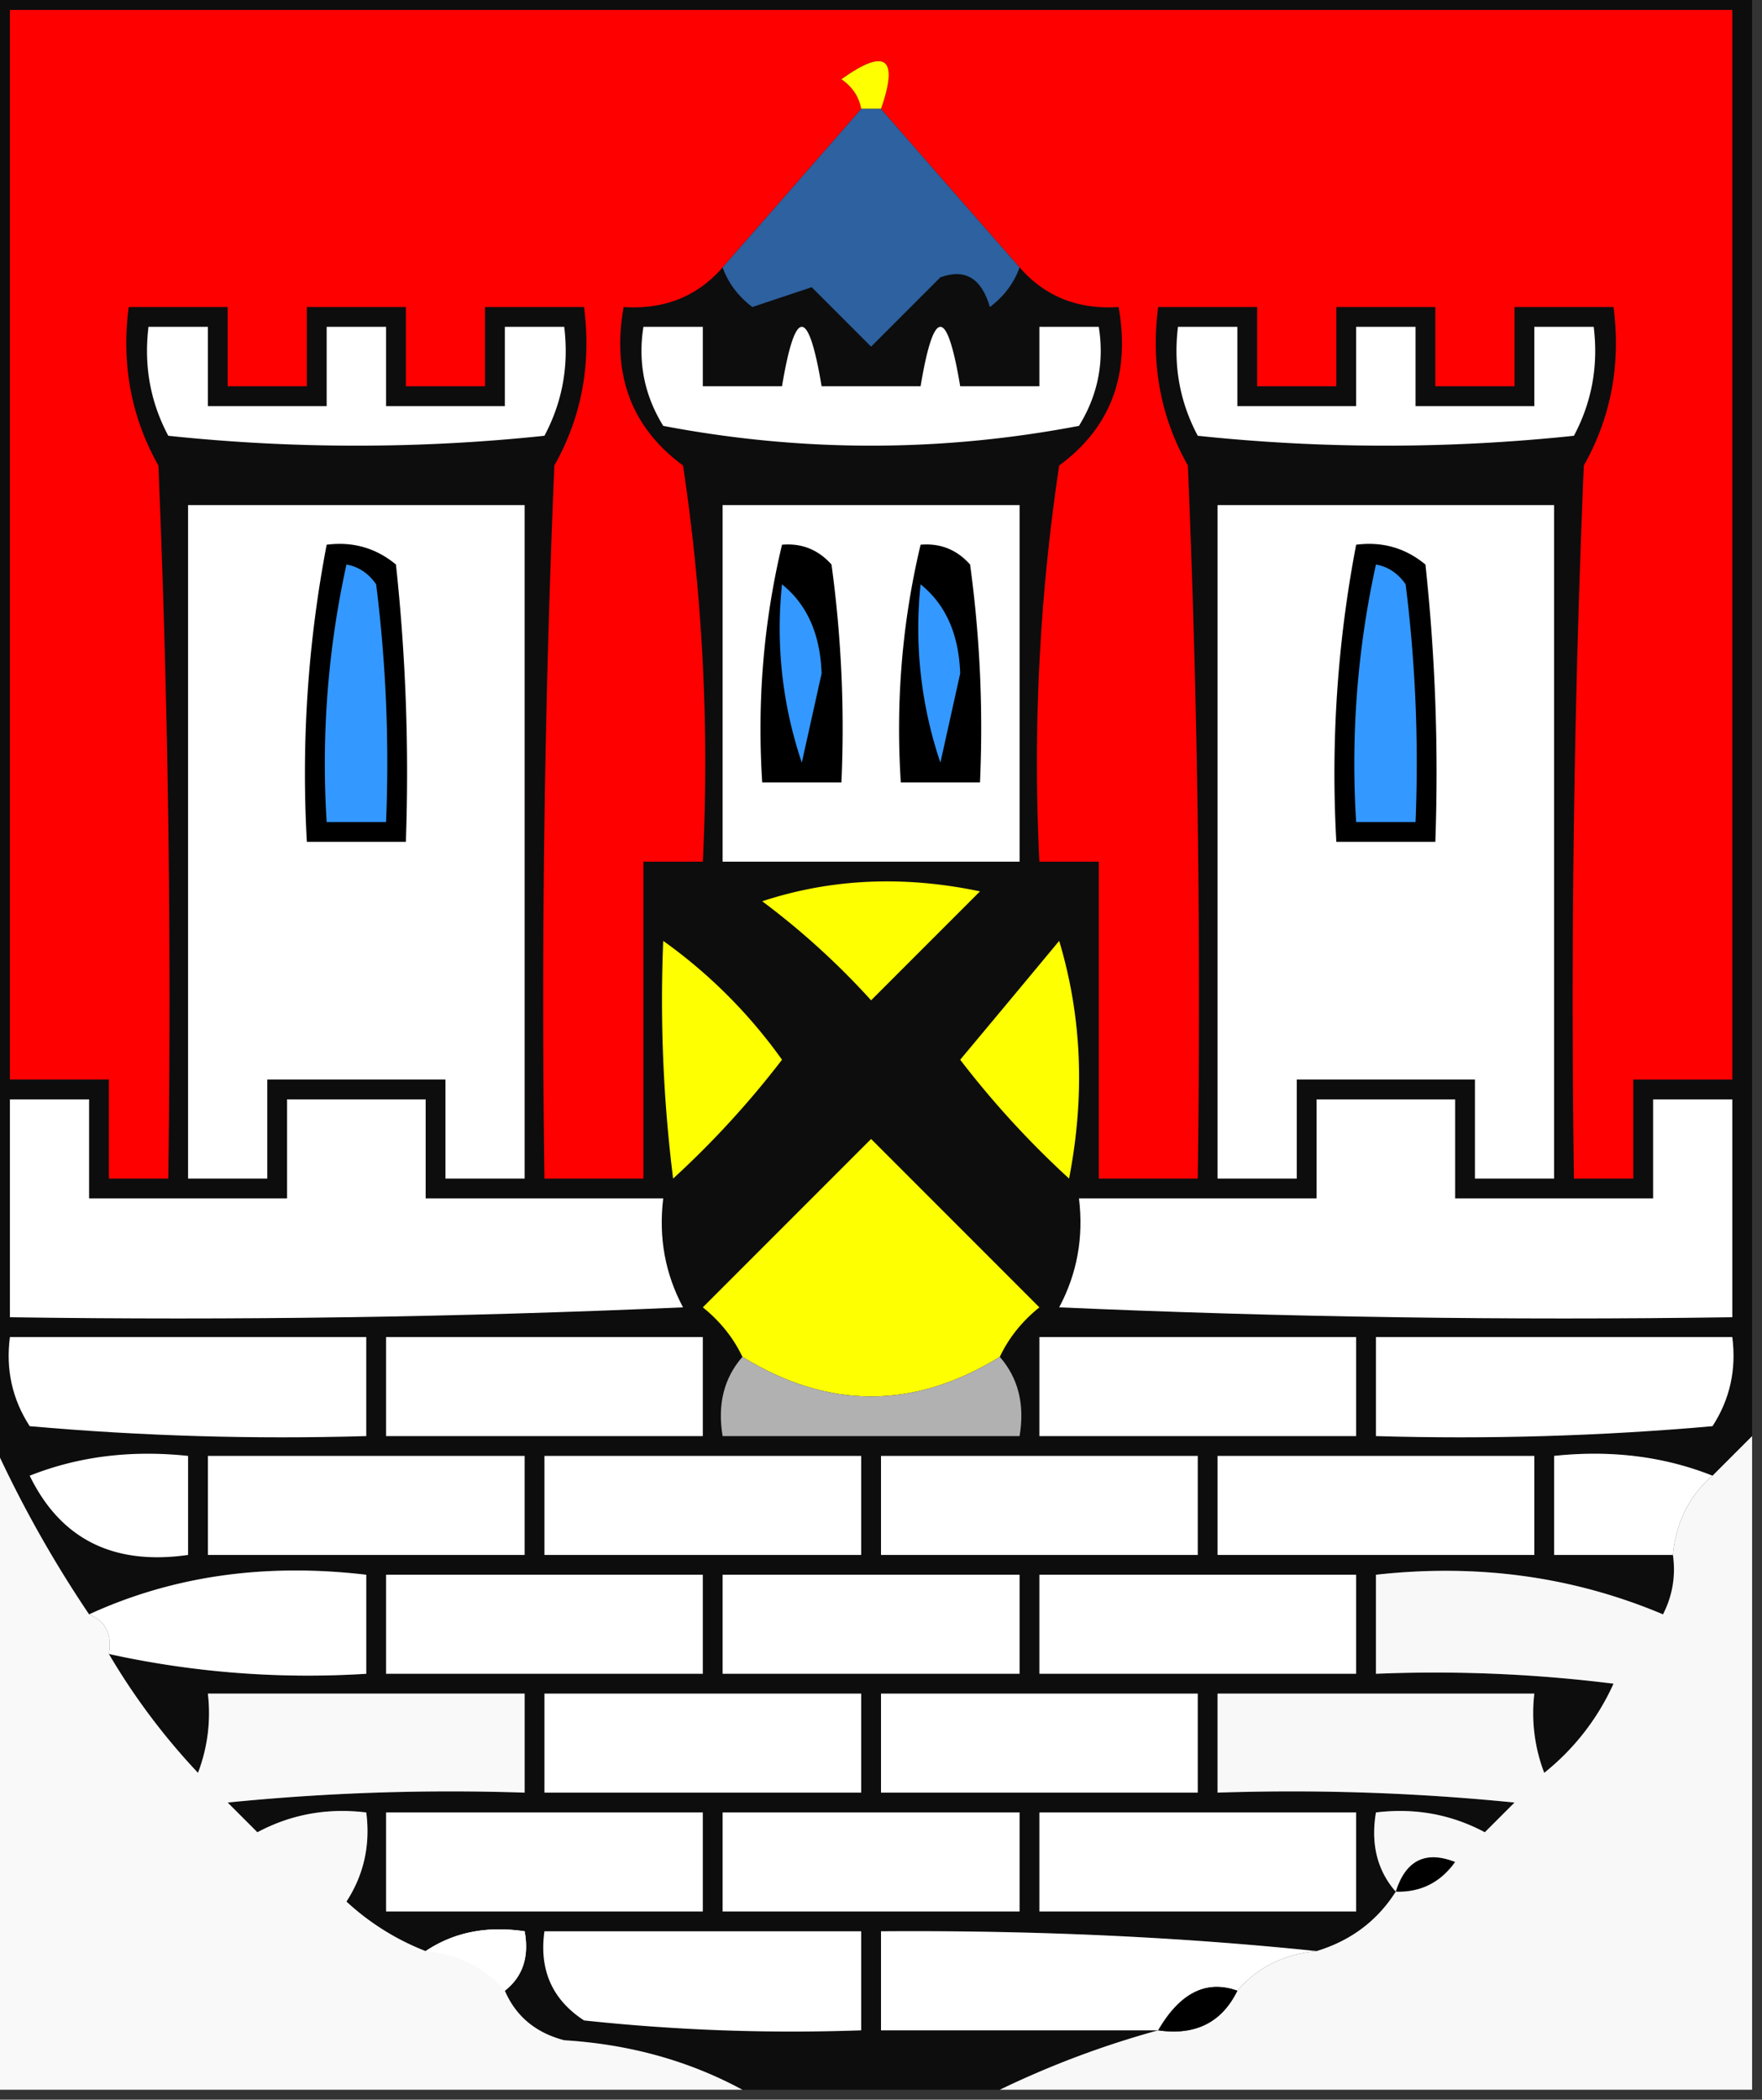 <svg xmlns="http://www.w3.org/2000/svg" width="89" height="106" style="shape-rendering:geometricPrecision;text-rendering:geometricPrecision;image-rendering:optimizeQuality;fill-rule:evenodd;clip-rule:evenodd"><rect width="100%" height="100%" fill="#333333" stroke="none"/><path style="opacity:1" fill="#0d0d0e" d="M-.5-.5h89v73l-2 2c-2.448-.973-5.115-1.306-8-1v5h6a4.932 4.932 0 0 1-.5 3c-4.518-1.907-9.352-2.574-14.5-2v5a72.444 72.444 0 0 1 12 .5 12.134 12.134 0 0 1-3.5 4.5 8.434 8.434 0 0 1-.5-4h-16v5c5.011-.166 10.011 0 15 .5L75 92.5c-1.7-.906-3.533-1.24-5.5-1-.268 1.599.066 2.932 1 4-.936 1.474-2.27 2.474-4 3-6.986-.723-14.319-1.056-22-1v5h14a46.712 46.712 0 0 0-8 3h-13c-2.703-1.463-5.703-2.296-9-2.5-1.442-.377-2.442-1.21-3-2.5.904-.709 1.237-1.709 1-3-1.915-.284-3.581.049-5 1a12.649 12.649 0 0 1-4-2.5c.88-1.356 1.213-2.856 1-4.5-1.967-.24-3.8.094-5.5 1L11.5 91c4.989-.5 9.989-.666 15-.5v-5h-16a8.434 8.434 0 0 1-.5 4 33.488 33.488 0 0 1-4.5-6 46.797 46.797 0 0 0 13 1v-5c-5.119-.603-9.785.064-14 2a59.603 59.603 0 0 1-5-9v-73z"/><path style="opacity:1" fill="#fe0000" d="M51.5 13.5a3697.052 3697.052 0 0 1-7-8c.903-2.597.236-3.097-2-1.5.556.383.89.883 1 1.5a3697.052 3697.052 0 0 1-7 8c-1.28 1.468-2.946 2.135-5 2-.606 3.416.394 6.082 3 8 .997 6.634 1.33 13.3 1 20h-3v16h-5c-.166-12.005 0-24.005.5-36 1.375-2.437 1.875-5.104 1.5-8h-5v4h-4v-4h-5v4h-4v-4h-5c-.375 2.896.125 5.563 1.5 8 .5 11.995.667 23.995.5 36h-3v-5h-5V.5h87v54h-5v5h-3c-.166-12.005 0-24.005.5-36 1.375-2.437 1.875-5.104 1.5-8h-5v4h-4v-4h-5v4h-4v-4h-5c-.375 2.896.125 5.563 1.5 8 .5 11.995.666 23.995.5 36h-5v-16h-3c-.33-6.7.003-13.366 1-20 2.606-1.918 3.606-4.584 3-8-2.054.135-3.72-.532-5-2z"/><path style="opacity:1" fill="#feff00" d="M44.5 5.5h-1c-.11-.617-.444-1.117-1-1.5 2.236-1.597 2.903-1.097 2 1.5z"/><path style="opacity:1" fill="#2d619f" d="M43.5 5.5h1c2.304 2.641 4.638 5.308 7 8-.283.79-.783 1.456-1.5 2-.423-1.456-1.256-1.956-2.5-1.5L44 17.5l-3-3-3 1c-.717-.544-1.217-1.21-1.5-2 2.362-2.692 4.696-5.359 7-8z"/><path style="opacity:1" fill="#fefffe" d="M7.5 16.5h3v4h6v-4h3v4h6v-4h3c.24 1.967-.094 3.8-1 5.5a90.496 90.496 0 0 1-19 0c-.906-1.7-1.24-3.533-1-5.5zM32.5 16.5h3v3h4c.667-4 1.333-4 2 0h5c.667-4 1.333-4 2 0h4v-3h3c.285 1.788-.048 3.455-1 5-7 1.333-14 1.333-21 0-.952-1.545-1.285-3.212-1-5zM59.5 16.5h3v4h6v-4h3v4h6v-4h3c.24 1.967-.094 3.8-1 5.5a90.496 90.496 0 0 1-19 0c-.906-1.7-1.24-3.533-1-5.5zM9.5 25.5h17v34h-4v-5h-9v5h-4v-34zM36.5 25.5h15v18h-15v-18zM61.5 25.5h17v34h-4v-5h-9v5h-4v-34z"/><path style="opacity:1" d="M16.5 27.5c1.322-.17 2.489.163 3.5 1 .5 4.655.666 9.322.5 14h-5a61.278 61.278 0 0 1 1-15zM39.5 27.5c.996-.086 1.83.248 2.5 1a60.94 60.94 0 0 1 .5 11h-4c-.263-4.1.07-8.1 1-12zM46.5 27.5c.996-.086 1.83.248 2.5 1a60.94 60.94 0 0 1 .5 11h-4c-.263-4.1.07-8.1 1-12zM68.5 27.5c1.322-.17 2.489.163 3.5 1 .5 4.655.666 9.322.5 14h-5a61.278 61.278 0 0 1 1-15z"/><path style="opacity:1" fill="#3398ff" d="M17.5 28.5c.617.11 1.117.444 1.5 1 .499 3.986.666 7.986.5 12h-3a46.797 46.797 0 0 1 1-13zM69.5 28.5c.617.11 1.117.444 1.5 1 .499 3.986.665 7.986.5 12h-3a46.797 46.797 0 0 1 1-13zM39.5 29.5c1.265 1.015 1.931 2.514 2 4.5l-1 4.5a21.12 21.12 0 0 1-1-9zM46.5 29.5c1.265 1.015 1.931 2.514 2 4.5l-1 4.5a21.12 21.12 0 0 1-1-9z"/><path style="opacity:1" fill="#feff00" d="M38.5 45.5c3.476-1.143 7.142-1.31 11-.5L44 50.5a38.44 38.44 0 0 0-5.5-5zM33.5 47.5a25.63 25.63 0 0 1 6 6 46.656 46.656 0 0 1-5.5 6 72.444 72.444 0 0 1-.5-12zM53.5 47.5c1.145 3.811 1.312 7.811.5 12a46.656 46.656 0 0 1-5.5-6c1.69-2.02 3.356-4.02 5-6z"/><path style="opacity:1" fill="#fefffe" d="M.5 55.5h4v5h10v-5h7v5h12c-.24 1.967.094 3.8 1 5.5-11.328.5-22.662.666-34 .5v-11zM66.5 55.5h7v5h10v-5h4v11c-11.338.166-22.672 0-34-.5.906-1.7 1.24-3.533 1-5.5h12v-5z"/><path style="opacity:1" fill="#feff00" d="M50.5 68.5c-4.333 2.667-8.667 2.667-13 0-.453-.958-1.12-1.792-2-2.5l8.5-8.5 8.5 8.5c-.88.708-1.547 1.542-2 2.5z"/><path style="opacity:1" fill="#fefffe" d="M.5 67.5h18v5c-5.676.166-11.343 0-17-.5-.88-1.356-1.214-2.856-1-4.5zM19.5 67.5h16v5h-16v-5zM52.5 67.5h16v5h-16v-5zM69.5 67.5h18c.213 1.644-.12 3.144-1 4.5-5.657.5-11.324.666-17 .5v-5z"/><path style="opacity:1" fill="#b1b1b1" d="M37.5 68.5c4.333 2.667 8.667 2.667 13 0 .934 1.068 1.268 2.401 1 4h-15c-.268-1.599.066-2.932 1-4z"/><path style="opacity:1" fill="#f9f9f9" d="M-.5 72.5a59.603 59.603 0 0 0 5 9c.838.342 1.172 1.008 1 2a33.488 33.488 0 0 0 4.5 6 8.434 8.434 0 0 0 .5-4h16v5c-5.011-.166-10.011 0-15 .5l1.5 1.5c1.7-.906 3.533-1.24 5.5-1 .213 1.644-.12 3.144-1 4.5a12.649 12.649 0 0 0 4 2.5c1.419-.951 3.085-1.284 5-1 .237 1.291-.096 2.291-1 3 .558 1.29 1.558 2.123 3 2.5 3.297.204 6.297 1.037 9 2.5h-38v-33z"/><path style="opacity:1" fill="#f8f8f8" d="M88.5 72.5v33h-38a46.712 46.712 0 0 1 8-3c1.88.271 3.213-.396 4-2 1.014-1.174 2.347-1.84 4-2 1.73-.526 3.064-1.526 4-3-.934-1.068-1.268-2.401-1-4 1.967-.24 3.8.094 5.5 1l1.5-1.5c-4.989-.5-9.989-.666-15-.5v-5h16a8.434 8.434 0 0 0 .5 4 12.134 12.134 0 0 0 3.5-4.5 72.444 72.444 0 0 0-12-.5v-5c5.148-.574 9.982.093 14.5 2 .483-.948.65-1.948.5-3 .16-1.653.826-2.986 2-4l2-2z"/><path style="opacity:1" fill="#fefffe" d="M1.5 74.5c2.448-.973 5.115-1.306 8-1v5c-3.769.54-6.436-.793-8-4zM10.5 73.5h16v5h-16v-5zM27.5 73.5h16v5h-16v-5zM44.5 73.5h16v5h-16v-5zM61.5 73.5h16v5h-16v-5zM86.5 74.5c-1.174 1.014-1.84 2.347-2 4h-6v-5c2.885-.306 5.552.027 8 1zM5.5 83.5c.172-.992-.162-1.658-1-2 4.215-1.936 8.881-2.603 14-2v5a46.797 46.797 0 0 1-13-1zM19.5 79.5h16v5h-16v-5zM36.5 79.5h15v5h-15v-5zM52.5 79.5h16v5h-16v-5zM27.5 85.5h16v5h-16v-5zM44.5 85.5h16v5h-16v-5zM19.5 91.5h16v5h-16v-5zM36.5 91.5h15v5h-15v-5zM52.5 91.5h16v5h-16v-5z"/><path style="opacity:1" d="M70.5 95.5c.502-1.585 1.502-2.085 3-1.5-.744 1.039-1.744 1.539-3 1.5z"/><path style="opacity:1" fill="#fefffe" d="M21.5 98.5c1.419-.951 3.085-1.284 5-1 .237 1.291-.096 2.291-1 3-1.014-1.174-2.347-1.84-4-2zM27.5 97.5h16v5a98.433 98.433 0 0 1-14-.5c-1.607-1.049-2.273-2.549-2-4.5zM66.5 98.5c-1.653.16-2.986.826-4 2-1.566-.56-2.899.106-4 2h-14v-5c7.681-.056 15.014.277 22 1z"/><path style="opacity:1" d="M62.5 100.5c-.787 1.604-2.12 2.271-4 2 1.101-1.894 2.434-2.56 4-2z"/></svg>